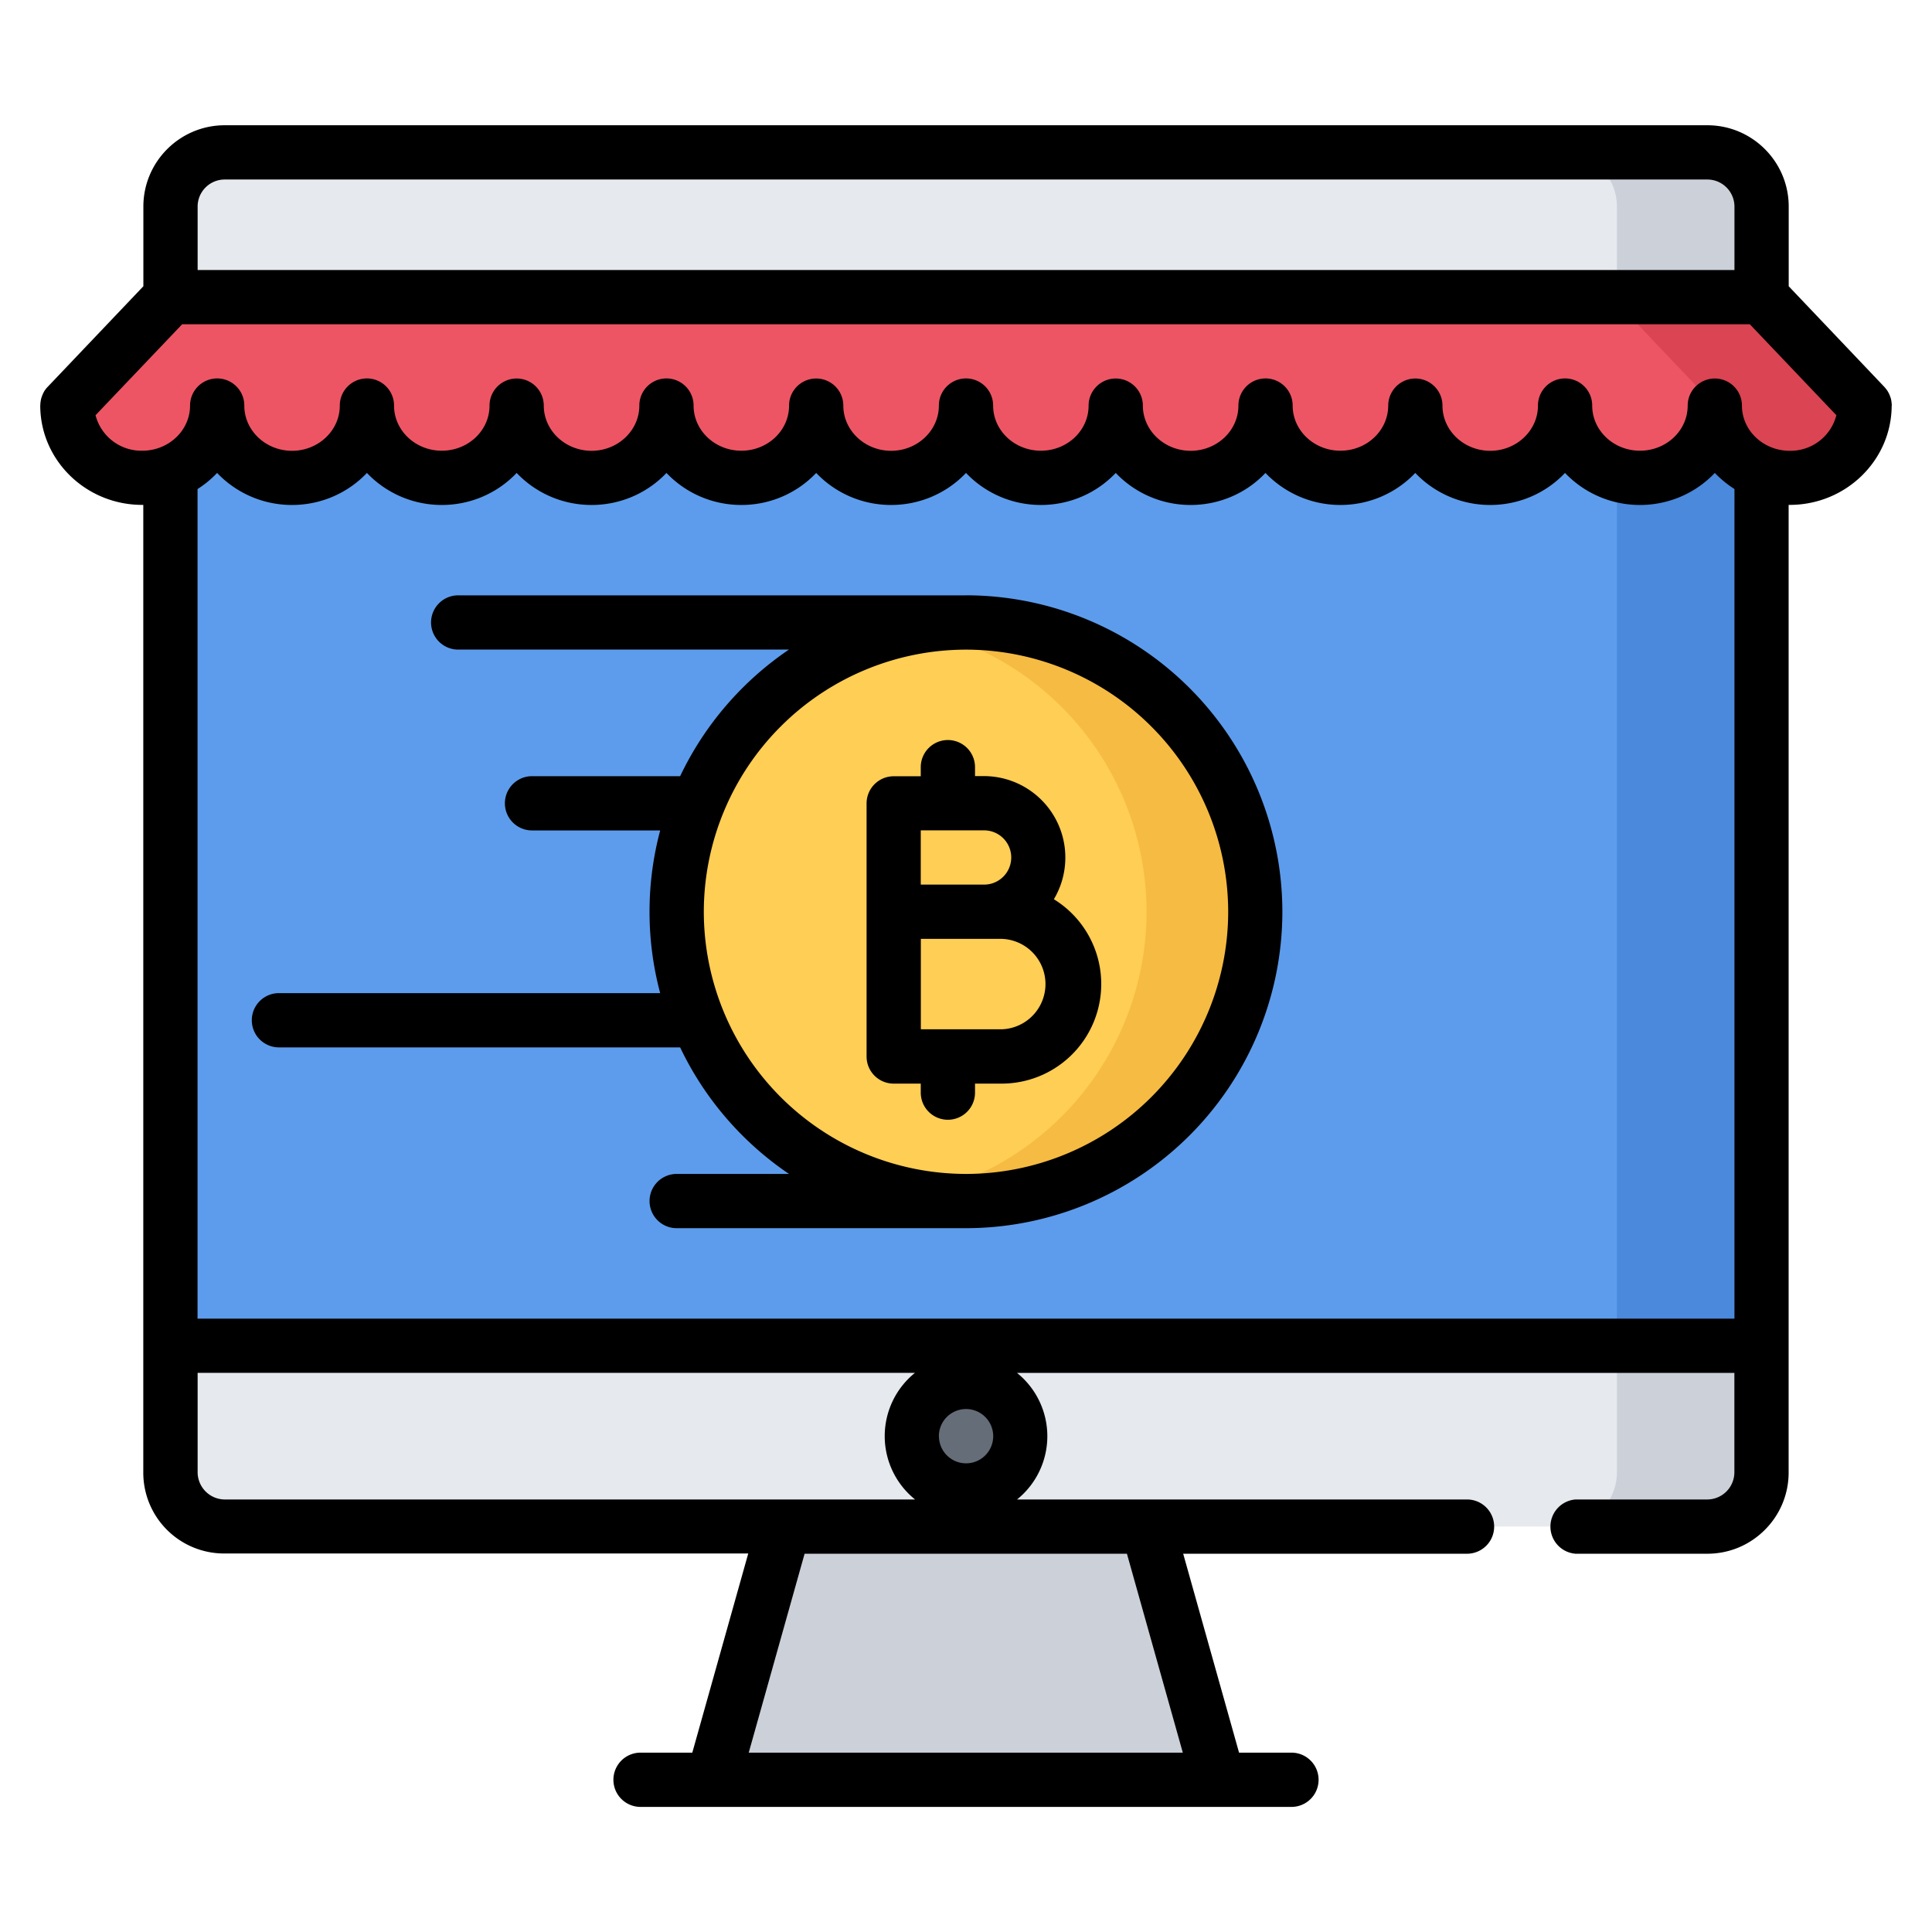 <svg width="24" height="24" fill="none" xmlns="http://www.w3.org/2000/svg">
  <defs/>
  <path d="M14.254 18.963l.883 3.144H8.855l.884-3.144h4.515z" fill="#CCD1D9"/>
  <path d="M21.883 16.717v1.572a.673.673 0 01-.674.674H2.791a.674.674 0 01-.674-.674v-1.572h19.766z" fill="#E6E9ED"/>
  <path d="M20.086 16.717v1.572a.673.673 0 01-.674.674h1.797a.673.673 0 00.674-.674v-1.572h-1.797z" fill="#CCD1D9"/>
  <path d="M21.883 5.936v10.78H2.118V5.937a.899.899 0 00.899-.891.898.898 0 001.796-.008.898.898 0 101.797 0 .898.898 0 001.797.008.898.898 0 001.796-.008.898.898 0 001.797 0 .898.898 0 101.797 0 .898.898 0 001.797.008.898.898 0 001.796-.008.898.898 0 101.797 0 .898.898 0 001.797.008c.003.493.405.89.898.89h.001z" fill="#5D9CEC"/>
  <path d="M21.882 5.936a.898.898 0 01-.898-.891.899.899 0 01-.898.89v10.782h1.798V5.936h-.002z" fill="#4A89DC"/>
  <path d="M12 17.166a.673.673 0 110 1.347.673.673 0 010-1.347z" fill="#656D78"/>
  <path d="M21.881 3.69H2.118V2.565c0-.372.301-.673.673-.673h18.418c.372 0 .674.301.674.673V3.69h-.001z" fill="#E6E9ED"/>
  <path d="M21.21 1.893h-1.798c.373 0 .674.301.674.673V3.69h1.797V2.566a.673.673 0 00-.674-.673z" fill="#CCD1D9"/>
  <path d="M2.698 5.045c-.005.493-.42.89-.93.89h-.002c-.513 0-.93-.402-.93-.898L2.119 3.69h19.765l1.28 1.349c0 .495-.415.898-.929.898h-.001c-.511 0-.926-.398-.93-.891-.004.493-.42.89-.93.89-.515 0-.93-.401-.93-.898 0 .497-.417.899-.931.899s-.93-.402-.93-.899c0 .497-.417.899-.93.899-.512 0-.927-.398-.93-.891-.005.493-.42.89-.931.89-.514 0-.93-.401-.93-.898 0 .497-.417.899-.93.899-.515 0-.931-.402-.931-.899 0 .497-.416.899-.93.899s-.93-.402-.93-.899c0 .497-.417.899-.931.899-.51 0-.926-.398-.93-.891-.004.493-.42.89-.93.89-.514 0-.93-.401-.93-.898 0 .497-.417.899-.93.899-.515 0-.931-.402-.931-.899 0 .497-.417.899-.93.899-.511 0-.927-.398-.93-.891z" fill="#ED5565"/>
  <path d="M21.883 3.69h-1.86l1.28 1.348a.879.879 0 010 .007c.003.493.419.89.93.89.514 0 .93-.402.93-.897l-1.28-1.348z" fill="#DA4453"/>
  <path d="M12 7.732a3.595 3.595 0 100 7.19 3.595 3.595 0 000-7.19z" fill="#FFCE54"/>
  <path d="M12 7.732a3.61 3.61 0 00-.676.064 3.594 3.594 0 010 7.06A3.594 3.594 0 1012 7.732z" fill="#F6BB42"/>
  <path d="M23.5 5.043v-.006-.01c0-.006 0-.013-.002-.019l-.001-.015a.47.47 0 00-.01-.05l-.006-.015a.24.24 0 00-.019-.045.273.273 0 00-.026-.043l-.01-.012a.37.37 0 00-.012-.015l-.007-.008-1.187-1.249v-.99c0-.557-.453-1.01-1.01-1.01H2.792c-.558 0-1.011.453-1.011 1.01v.99L.593 4.805l-.007.007-.012.014a.304.304 0 00-.01.013l-.01.014a.421.421 0 00-.04.09.335.335 0 00-.01.049l-.002.015a.33.33 0 00-.001.019l-.001.01v.011c.006.677.572 1.225 1.267 1.225h.013v12.016a1.004 1.004 0 001.011 1.01h6.504L8.6 21.772h-.643a.337.337 0 100 .674h8.086a.337.337 0 000-.674h-.651l-.694-2.471h3.526a.337.337 0 000-.674h-5.59a1.009 1.009 0 000-1.572h8.911v1.235a.338.338 0 01-.337.337h-1.636a.338.338 0 000 .674h1.636c.27 0 .524-.105.715-.296a1.003 1.003 0 00.296-.715V6.272h.013c.695 0 1.26-.548 1.267-1.224v-.005zM2.792 2.23h18.417c.186 0 .337.151.337.337v.787H2.455v-.787c0-.186.15-.337.337-.337zm11.901 19.542H9.301l.694-2.471h4.004l.694 2.47zm-3.03-3.931a.337.337 0 11.675 0 .337.337 0 01-.674 0zm-.297.786H2.791a.339.339 0 01-.336-.337V17.054h8.911a1.01 1.01 0 000 1.572zm10.18-2.246H2.454V6.075c.09-.057.171-.124.243-.2.232.244.563.398.93.398.368 0 .7-.154.931-.398.232.244.563.398.93.398.368 0 .699-.154.93-.398.232.244.563.398.93.398.368 0 .7-.154.931-.398.232.244.563.398.93.398.368 0 .699-.154.93-.398.232.244.563.398.93.398.368 0 .7-.154.931-.398.232.244.563.398.93.398.368 0 .699-.154.93-.398.232.244.563.398.93.398.368 0 .7-.154.93-.398.233.244.564.398.931.398.367 0 .699-.154.93-.398.232.244.563.398.93.398.368 0 .7-.154.93-.398.233.244.564.398.931.398.367 0 .699-.154.93-.398.073.076.155.143.244.2V16.38zm.687-10.781c-.327 0-.593-.251-.594-.56v-.001a.337.337 0 10-.674 0c0 .31-.266.56-.593.56-.326 0-.592-.25-.593-.558v-.003a.337.337 0 10-.674 0v.003c-.001.308-.267.559-.593.559-.327 0-.593-.252-.593-.56v-.001a.337.337 0 10-.674 0c-.001.31-.267.56-.594.56-.326 0-.592-.25-.593-.559v-.002a.337.337 0 10-.674 0v.002c-.001.31-.267.56-.593.56-.327 0-.593-.252-.594-.56v-.001a.337.337 0 10-.674 0c0 .31-.266.56-.593.56-.326 0-.592-.25-.593-.559v-.002a.337.337 0 00-.674 0v.002c-.001.309-.267.56-.593.56-.327 0-.593-.252-.594-.56v-.001a.337.337 0 10-.674 0c0 .31-.266.56-.593.56-.326 0-.592-.25-.593-.559v-.002a.337.337 0 10-.674 0v.002c-.001.309-.267.56-.593.56-.327 0-.593-.252-.594-.56v-.001a.337.337 0 10-.674 0c0 .31-.266.56-.593.56-.326 0-.592-.25-.593-.558v-.003a.337.337 0 10-.674 0v.003c-.001.308-.267.559-.593.559-.327 0-.593-.252-.593-.56v-.002a.337.337 0 10-.674 0v.001c-.001.31-.267.56-.594.56a.588.588 0 01-.58-.441l1.076-1.13h19.474l1.075 1.13a.588.588 0 01-.58.442z" fill="#000"/>
  <path d="M12 7.396H5.71a.337.337 0 100 .673h4.091c-.58.393-1.049.936-1.352 1.573h-1.84a.337.337 0 100 .674h1.592a3.922 3.922 0 000 2.021H3.465a.337.337 0 000 .674h4.984c.303.637.773 1.18 1.352 1.572H8.406a.337.337 0 100 .674H12a3.935 3.935 0 003.93-3.93A3.935 3.935 0 0012 7.395zm0 7.187a3.26 3.26 0 01-3.257-3.257A3.26 3.26 0 0112 8.07a3.26 3.26 0 013.257 3.257A3.26 3.26 0 0112 14.583z" fill="#000"/>
  <path d="M13.092 11.17a1.012 1.012 0 00-.868-1.529h-.112V9.53a.337.337 0 00-.674 0v.113h-.336a.337.337 0 00-.337.337v3.144c0 .186.15.337.337.337h.336v.112a.337.337 0 00.674 0v-.112h.337a1.237 1.237 0 00.643-2.29zm-.867-.855a.337.337 0 010 .674h-.787v-.674h.787zm.224 2.471h-1.01v-1.123h1.01a.562.562 0 010 1.123z" fill="#000"/>
</svg>
